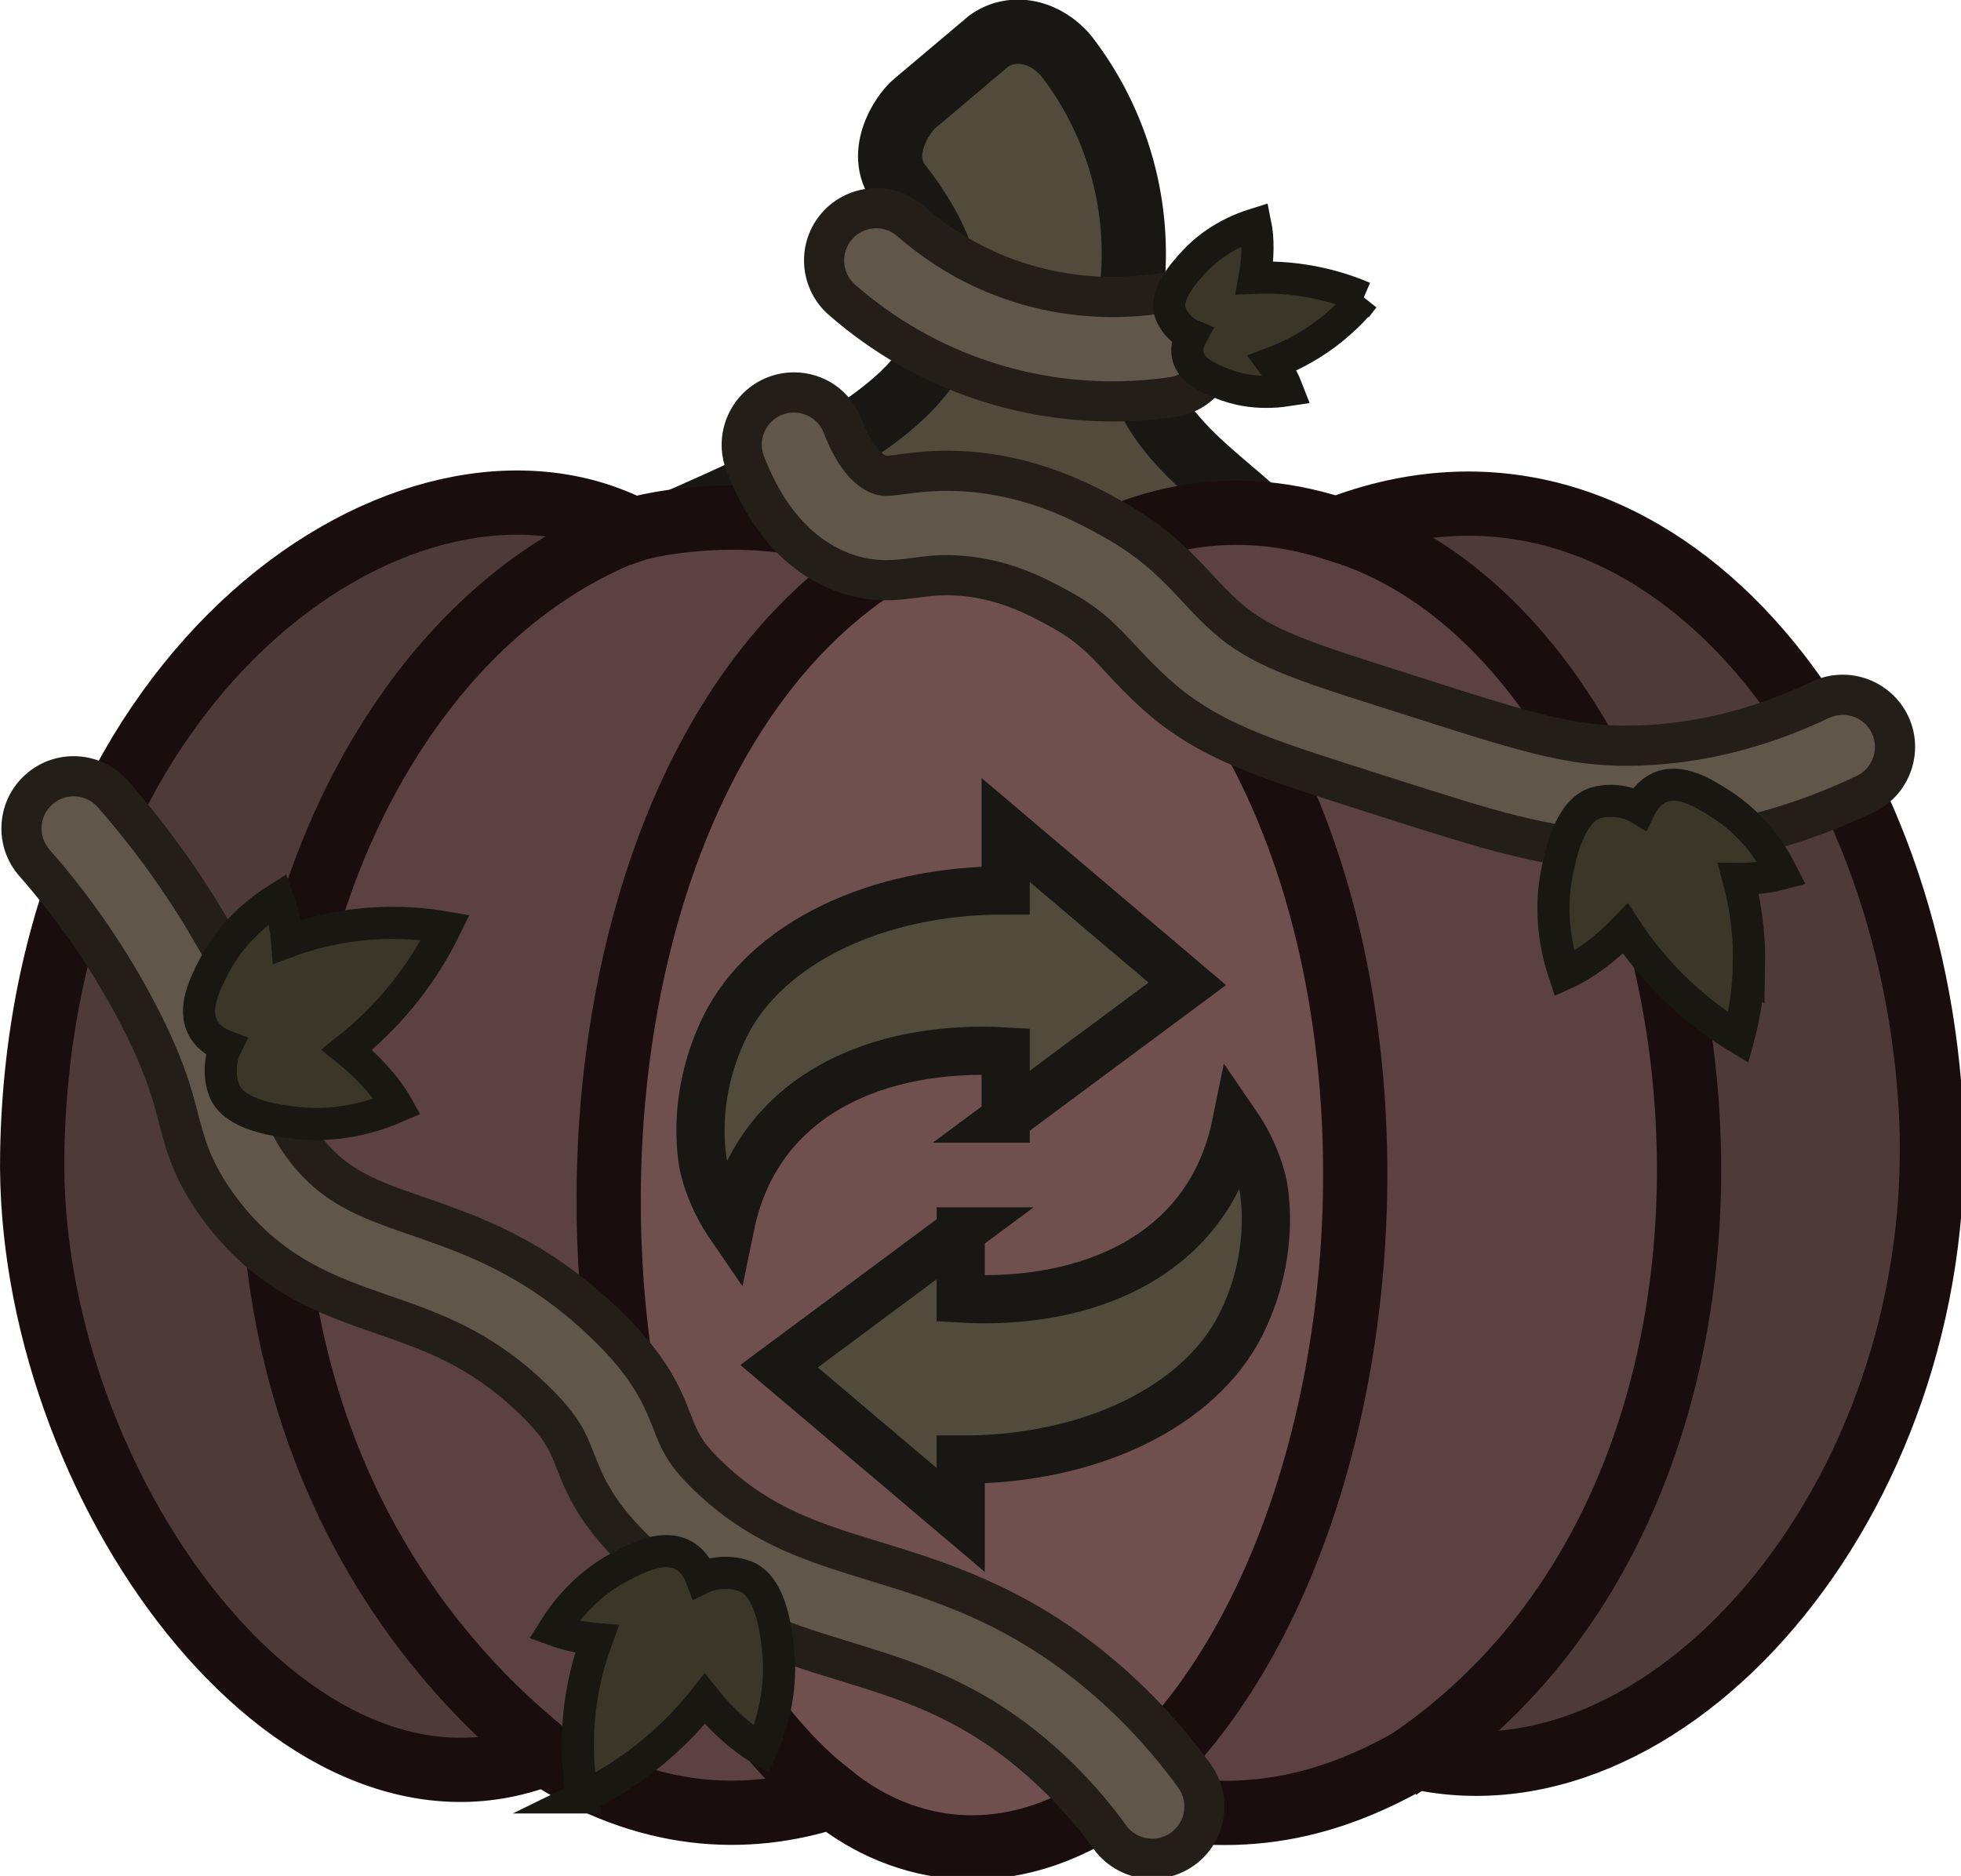 <?xml version="1.0" encoding="UTF-8" standalone="no"?>
<svg
   width="73.384"
   height="70.212"
   viewBox="0 0 19.416 18.577"
   version="1.1"
   id="svg9"
   sodipodi:docname="plumpkin_shuffle.svg"
   inkscape:version="1.4 (86a8ad7, 2024-10-11)"
   xmlns:inkscape="http://www.inkscape.org/namespaces/inkscape"
   xmlns:sodipodi="http://sodipodi.sourceforge.net/DTD/sodipodi-0.dtd"
   xmlns="http://www.w3.org/2000/svg"
   xmlns:svg="http://www.w3.org/2000/svg">
  <defs
     id="defs9" />
  <sodipodi:namedview
     id="namedview9"
     pagecolor="#ffffff"
     bordercolor="#000000"
     borderopacity="0.25"
     inkscape:showpageshadow="2"
     inkscape:pageopacity="0.0"
     inkscape:pagecheckerboard="0"
     inkscape:deskcolor="#d1d1d1"
     inkscape:zoom="7.7861223"
     inkscape:cx="42.19045"
     inkscape:cy="21.512634"
     inkscape:window-width="1920"
     inkscape:window-height="991"
     inkscape:window-x="-9"
     inkscape:window-y="-9"
     inkscape:window-maximized="1"
     inkscape:current-layer="svg9" />
  <g
     id="g20"
     transform="matrix(0.265,0,0,0.265,-6.8636564e-5,-0.004)">
    <g
       id="g11">
      <path
         class="cls-11"
         d="m 37.761,0.659 -4.525,4.029 2.016,7.14 -8.376,7.526 6.148,1.203 9.05,-0.212 4.981,-1.52 -4.912,-5.229 0.105,-7.566 -4.487,-5.371 z"
         id="path1"
         style="fill:#514b3c" />
      <path
         class="cls-1"
         d="M 37.195,19.496 C 29.947,21.875 23.765,26.983 22.487,44.666 23.128,60.033 28.209,66.65 35.427,69.05 43.927,68.838 48.984,61.127 51.263,47.347 50.598,36.248 49.325,25.421 37.195,19.496"
         id="path2"
         style="fill:#704f4f" />
      <path
         class="cls-3"
         d="m 25.319,19.496 c 7.427,-3.271 13.197,-6.191 8.37,-12.493 -1.007,-1.164 0,-2.72 0.496,-3.128 l 2.76,-2.327 c 0.916,-0.65 2.14,-0.348 2.902,0.568 1.928,2.501 2.801,5.657 2.433,8.793 -0.483,4.446 2.333,6.184 4.473,8.092"
         id="path3"
         style="fill:none;stroke:#191713;stroke-width:2.4px;stroke-miterlimit:12.091" />
      <path
         class="cls-2"
         d="M 33.072,21.249 27.571,19.197 19.225,21.848 C 3.819,39.34 9.447,51.37 17.826,62.684 l 5.55,4.498 7.146,-0.048 -6.348,-11.096 -1.75,-14.796 3.6,-13.197 7.05,-6.795 z m 7.146,0.1 5.498,-2.049 8.346,2.648 c 15.406,17.492 9.779,29.523 1.399,40.836 l -5.546,4.501 -7.149,-0.051 6.348,-11.096 1.75,-14.796 -3.597,-13.194 -7.05,-6.798 z"
         id="path4"
         style="fill:#5b4141" />
      <path
         class="cls-7"
         d="m 51.262,19.992 7.635,7.705 4.664,13.43 -1.696,13.783 -8.624,11.169 4.171,-0.351 8.836,-5.586 5.513,-11.592 0.281,-11.38 -3.395,-9.827 -7.916,-7.351 -6.221,-1.345 -3.248,1.345 z M 22.009,20.563 14.374,28.271 9.71,41.701 11.406,55.484 20.03,66.653 15.859,66.299 7.023,60.713 1.51,49.121 1.229,37.741 l 3.392,-9.824 7.92,-7.354 6.221,-1.342 3.248,1.342 z"
         id="path5"
         style="fill:#4f3a3a" />
      <path
         class="cls-5"
         d="m 33.217,20.923 c 2.074,-1.143 4.948,-1.282 7.284,-0.239 1.654,-0.877 4.987,-2.349 9.431,-0.892 11.517,-4.452 21.294,7.3 22.196,21.434 0.913,14.315 -9.551,26.621 -19.23,24.45 -3.646,2.107 -6.97,2.618 -11.214,1.532 -4.051,2.847 -7.965,2.049 -10.585,-0.064 -3.243,1.058 -6.928,0.877 -10.755,-1.59 C 10.979,69.213 0.983,55.418 1.204,43.097 1.527,24.777 15.456,15.582 23.68,19.814 c 1.052,-0.363 6.36,-1.215 9.537,1.109 v 0 z"
         id="path6"
         style="fill:none;stroke:#190d0d;stroke-width:2.4px;stroke-miterlimit:12.091" />
      <path
         class="cls-4"
         d="M 23.484,19.85 C 9.214,25.451 3.8,52.401 20.63,65.749 M 50.042,19.823 c 14.333,4.449 19.363,35.154 2.215,46.253"
         id="path7"
         style="fill:none;stroke:#190d0d;stroke-width:2.4px;stroke-miterlimit:12.091" />
      <path
         class="cls-4"
         d="M 32.821,21.122 C 19.733,29.631 19.791,57.54 30.672,66.807 M 40.84,20.808 c 13.614,9.355 12.306,37.72 0.587,46.58"
         id="path8"
         style="fill:none;stroke:#190d0d;stroke-width:2.4px;stroke-miterlimit:12.091" />
      <g
         id="g10">
        <path
           class="cls-6"
           d="m 37.575,41.816 v -2.509 c -4.66,-0.269 -9.271,1.545 -10.289,6.521 -0.32,-0.466 -0.738,-1.193 -0.978,-2.152 0,0 -0.618,-2.465 0.78,-5.3 1.531,-3.103 5.656,-5.104 10.487,-5.087 v -2.257 c 2.263,1.916 4.525,3.831 6.787,5.747 l -6.787,5.037 z"
           id="path9"
           style="fill:#514b3c;stroke:#191713;stroke-width:1.8px;stroke-miterlimit:12.091" />
        <path
           class="cls-6"
           d="m 35.895,46.031 v 2.509 c 4.66,0.269 9.271,-1.545 10.289,-6.521 0.32,0.466 0.738,1.193 0.978,2.152 0,0 0.618,2.465 -0.78,5.3 -1.531,3.103 -5.656,5.104 -10.487,5.087 v 2.257 c -2.263,-1.916 -4.525,-3.831 -6.787,-5.747 l 6.787,-5.037 z"
           id="path10"
           style="fill:#514b3c;stroke:#191713;stroke-width:1.8px;stroke-miterlimit:12.091" />
      </g>
    </g>
    <g
       id="g12">
      <path
         class="cls-8"
         d="m 41.578,15.014 c -1.649,0 -3.269,-0.258 -4.816,-0.768 -1.96,-0.645 -3.746,-1.665 -5.307,-3.032 -0.809,-0.709 -0.891,-1.943 -0.184,-2.752 0.371,-0.423 0.905,-0.666 1.467,-0.666 0.471,0 0.927,0.171 1.283,0.481 1.167,1.022 2.498,1.783 3.961,2.265 1.15,0.379 2.359,0.571 3.592,0.571 0.561,0 1.125,-0.041 1.676,-0.122 0.1,-0.014 0.196,-0.021 0.291,-0.021 0.971,0 1.778,0.701 1.921,1.667 0.156,1.063 -0.581,2.056 -1.645,2.213 -0.488,0.071 -0.985,0.12 -1.478,0.144 -0.254,0.013 -0.508,0.019 -0.762,0.019 z"
         id="path11"
         style="fill:#60574a" />
      <path
         class="cls-10"
         d="m 32.738,8.546 c 0.281,0 0.563,0.098 0.791,0.297 1.242,1.087 2.66,1.898 4.218,2.412 1.228,0.404 2.527,0.609 3.828,0.609 0.596,0 1.193,-0.043 1.783,-0.129 0.061,-0.009 0.122,-0.013 0.182,-0.013 0.598,0 1.092,0.43 1.18,1.026 0.097,0.656 -0.357,1.265 -1.012,1.361 -0.467,0.069 -0.936,0.115 -1.406,0.138 -0.242,0.012 -0.484,0.018 -0.726,0.018 -1.557,0 -3.11,-0.246 -4.58,-0.73 -1.865,-0.615 -3.563,-1.585 -5.048,-2.884 C 31.45,10.213 31.399,9.455 31.836,8.956 32.073,8.684 32.405,8.546 32.738,8.546 m 1e-4,-1.5 c -0.778,0 -1.518,0.336 -2.031,0.922 -0.98,1.121 -0.866,2.829 0.253,3.81 1.638,1.433 3.511,2.503 5.567,3.18 1.622,0.535 3.321,0.806 5.049,0.806 0.266,0 0.533,-0.007 0.799,-0.02 0.515,-0.025 1.036,-0.076 1.55,-0.152 0.714,-0.105 1.344,-0.481 1.774,-1.06 0.431,-0.579 0.61,-1.291 0.505,-2.005 -0.198,-1.337 -1.318,-2.307 -2.664,-2.307 -0.13,0 -0.262,0.009 -0.396,0.028 -0.519,0.076 -1.046,0.114 -1.57,0.114 -1.154,0 -2.284,-0.179 -3.358,-0.533 C 36.852,9.379 35.606,8.667 34.517,7.714 34.021,7.282 33.39,7.046 32.738,7.046 v 0 z"
         id="path12"
         style="fill:#231f18" />
    </g>
    <g
       id="g14">
      <path
         class="cls-8"
         d="M 60.386,31.778 C 57.8,31.727 55.771,31.079 51.729,29.787 L 50.838,29.502 c -3.677,-1.169 -5.703,-1.813 -7.601,-3.5 -0.548,-0.485 -0.974,-0.943 -1.351,-1.346 -0.702,-0.753 -1.206,-1.294 -2.299,-1.889 -0.811,-0.442 -2.169,-1.182 -3.949,-1.252 -0.101,-0.004 -0.193,-0.006 -0.282,-0.006 -0.429,0 -0.766,0.044 -1.122,0.092 -0.377,0.049 -0.732,0.096 -1.131,0.096 -0.574,0 -1.116,-0.102 -1.659,-0.311 -1.592,-0.618 -2.805,-1.981 -3.604,-4.053 -0.386,-1.003 0.115,-2.134 1.117,-2.522 0.227,-0.087 0.462,-0.131 0.702,-0.131 0.812,0 1.526,0.49 1.819,1.248 0.382,0.991 0.857,1.62 1.375,1.821 0.095,0.037 0.154,0.048 0.25,0.048 0.152,0 0.333,-0.024 0.592,-0.059 0.436,-0.058 0.973,-0.128 1.673,-0.128 0.135,0 0.277,0.002 0.425,0.008 2.691,0.106 4.622,1.159 5.66,1.725 1.644,0.895 2.513,1.827 3.279,2.648 0.349,0.373 0.677,0.726 1.094,1.097 1.278,1.136 2.921,1.659 6.193,2.699 l 0.892,0.285 c 3.687,1.178 5.535,1.769 7.551,1.809 l 0.269,0.002 c 2.439,0 4.89,-0.577 7.282,-1.714 0.266,-0.126 0.547,-0.19 0.838,-0.19 0.748,0 1.44,0.436 1.761,1.112 0.462,0.972 0.048,2.138 -0.923,2.599 -2.92,1.389 -5.922,2.093 -8.923,2.094 l -0.38,-0.004 z"
         id="path13"
         style="fill:#60574a" />
      <path
         class="cls-10"
         d="m 29.66,15.43 c 0.482,0 0.936,0.292 1.12,0.768 0.467,1.21 1.073,1.966 1.803,2.249 0.183,0.07 0.333,0.099 0.521,0.099 0.177,0 0.388,-0.025 0.69,-0.065 0.418,-0.055 0.921,-0.122 1.575,-0.122 0.126,0 0.257,0.003 0.394,0.008 2.517,0.1 4.348,1.098 5.331,1.634 1.538,0.837 2.327,1.683 3.091,2.502 0.362,0.389 0.705,0.755 1.144,1.145 1.397,1.242 3.091,1.781 6.464,2.853 l 0.892,0.284 c 3.755,1.2 5.638,1.802 7.764,1.844 0.094,0.002 0.189,0.003 0.283,0.003 2.541,0 5.097,-0.595 7.604,-1.787 0.167,-0.079 0.343,-0.117 0.516,-0.117 0.449,0 0.878,0.253 1.084,0.684 0.284,0.599 0.03,1.315 -0.568,1.599 -2.821,1.342 -5.713,2.021 -8.601,2.021 -0.122,0 -0.244,-0.002 -0.365,-0.004 -2.477,-0.049 -4.471,-0.686 -8.443,-1.956 l -0.893,-0.285 c -3.58,-1.139 -5.552,-1.766 -7.33,-3.346 -0.523,-0.464 -0.939,-0.91 -1.305,-1.302 -0.719,-0.771 -1.287,-1.379 -2.484,-2.031 -0.868,-0.473 -2.322,-1.266 -4.277,-1.343 -0.109,-0.005 -0.213,-0.007 -0.312,-0.007 -0.491,0 -0.875,0.053 -1.248,0.102 -0.324,0.043 -0.653,0.086 -1.005,0.086 -0.42,0 -0.873,-0.062 -1.388,-0.261 -1.387,-0.538 -2.455,-1.757 -3.175,-3.623 -0.238,-0.619 0.069,-1.313 0.688,-1.552 0.142,-0.054 0.288,-0.08 0.432,-0.08 m -10e-5,-1.5 c -0.332,0 -0.657,0.06 -0.969,0.18 -1.391,0.537 -2.085,2.103 -1.551,3.492 0.879,2.278 2.236,3.786 4.033,4.482 0.632,0.244 1.263,0.362 1.931,0.362 0.448,0 0.845,-0.052 1.196,-0.098 0.38,-0.05 0.678,-0.09 1.058,-0.09 0.079,0 0.16,0.002 0.246,0.005 1.611,0.064 2.823,0.724 3.625,1.161 0.986,0.537 1.431,1.014 2.105,1.737 0.373,0.4 0.832,0.892 1.406,1.401 2.016,1.791 4.22,2.492 7.871,3.654 l 0.891,0.284 c 3.98,1.272 6.173,1.974 8.87,2.027 0.13,0.003 0.263,0.004 0.395,0.004 3.113,-5e-4 6.223,-0.729 9.245,-2.166 1.344,-0.639 1.917,-2.252 1.279,-3.597 -0.447,-0.937 -1.404,-1.541 -2.439,-1.541 -0.403,0 -0.793,0.088 -1.158,0.261 -2.293,1.09 -4.635,1.643 -6.962,1.643 l -0.257,-0.002 c -1.903,-0.038 -3.716,-0.617 -7.329,-1.772 l -0.897,-0.286 c -3.172,-1.009 -4.763,-1.515 -5.923,-2.546 -0.391,-0.348 -0.708,-0.687 -1.043,-1.047 -0.806,-0.864 -1.719,-1.843 -3.471,-2.796 -1.013,-0.552 -3.121,-1.702 -5.989,-1.815 -0.158,-0.006 -0.309,-0.009 -0.454,-0.009 -0.749,0 -1.337,0.078 -1.766,0.134 -0.163,0.021 -0.402,0.053 -0.499,0.053 -0.212,-0.087 -0.583,-0.5 -0.925,-1.388 -0.406,-1.05 -1.395,-1.728 -2.519,-1.728 v 0 z"
         id="path14"
         style="fill:#231f18" />
    </g>
    <g
       id="g16">
      <path
         class="cls-8"
         d="m 43.051,69.476 c -0.624,0 -1.215,-0.302 -1.58,-0.807 -0.882,-1.218 -1.911,-2.312 -3.06,-3.252 -2.4,-1.96 -4.667,-2.654 -6.859,-3.326 C 29.076,61.33 26.524,60.547 23.965,58.18 22.287,56.626 21.847,55.503 21.494,54.601 21.213,53.88 20.991,53.312 19.837,52.219 17.904,50.389 16.168,49.786 14.329,49.15 12.292,48.444 9.99,47.648 8.129,45.072 7.176,43.753 6.927,42.798 6.664,41.786 6.436,40.913 6.152,39.826 5.171,37.935 4.119,35.908 2.812,33.998 1.286,32.258 0.943,31.866 0.772,31.364 0.806,30.844 0.841,30.325 1.075,29.849 1.466,29.506 c 0.355,-0.312 0.811,-0.484 1.285,-0.484 0.561,0 1.096,0.242 1.467,0.665 1.733,1.977 3.218,4.146 4.414,6.451 1.182,2.28 1.542,3.656 1.804,4.661 0.22,0.844 0.33,1.265 0.854,1.989 1.14,1.578 2.469,2.038 4.309,2.675 2.049,0.709 4.373,1.513 6.92,3.925 1.787,1.691 2.241,2.854 2.607,3.789 0.281,0.72 0.466,1.194 1.489,2.142 1.907,1.764 3.748,2.328 6.079,3.043 2.436,0.747 5.194,1.592 8.187,4.037 1.41,1.153 2.672,2.494 3.75,3.984 0.63,0.87 0.435,2.092 -0.435,2.723 -0.335,0.243 -0.731,0.371 -1.144,0.371 z"
         id="path15"
         style="fill:#60574a" />
      <path
         class="cls-10"
         d="m 2.751,29.772 c 0.334,0 0.666,0.138 0.903,0.409 1.694,1.932 3.144,4.052 4.312,6.302 1.145,2.206 1.491,3.536 1.745,4.507 0.228,0.871 0.365,1.397 0.971,2.236 1.278,1.77 2.775,2.288 4.671,2.944 1.979,0.685 4.221,1.461 6.65,3.761 1.666,1.577 2.069,2.609 2.425,3.519 0.295,0.756 0.528,1.353 1.677,2.416 2.033,1.881 4.043,2.497 6.37,3.211 2.367,0.726 5.051,1.548 7.93,3.9 1.358,1.111 2.575,2.403 3.617,3.843 0.389,0.537 0.269,1.287 -0.268,1.676 -0.213,0.154 -0.459,0.229 -0.703,0.229 -0.372,0 -0.738,-0.172 -0.973,-0.496 C 41.158,66.957 40.084,65.816 38.886,64.837 36.372,62.783 34.033,62.066 31.771,61.373 29.382,60.639 26.91,59.882 24.475,57.629 22.921,56.191 22.534,55.199 22.192,54.325 21.89,53.55 21.629,52.882 20.353,51.673 18.301,49.73 16.403,49.074 14.569,48.438 12.548,47.739 10.459,47.016 8.737,44.632 7.867,43.428 7.646,42.58 7.389,41.596 7.152,40.687 6.857,39.555 5.836,37.588 4.758,35.51 3.417,33.55 1.85,31.763 1.413,31.265 1.463,30.507 1.961,30.07 2.188,29.87 2.47,29.772 2.751,29.772 m 10e-5,-1.5 v 0 c -0.656,0 -1.288,0.238 -1.78,0.671 -0.541,0.474 -0.866,1.132 -0.913,1.852 -0.047,0.72 0.189,1.415 0.664,1.957 1.486,1.694 2.759,3.554 3.782,5.527 0.943,1.817 1.203,2.815 1.433,3.696 0.269,1.034 0.548,2.103 1.583,3.536 2,2.768 4.42,3.606 6.556,4.345 1.766,0.612 3.429,1.188 5.244,2.907 1.032,0.978 1.208,1.427 1.473,2.108 0.362,0.926 0.856,2.189 2.661,3.859 2.684,2.484 5.438,3.329 7.867,4.075 2.23,0.684 4.328,1.327 6.614,3.194 1.098,0.898 2.083,1.945 2.926,3.11 0.505,0.699 1.323,1.117 2.188,1.117 0.572,0 1.119,-0.178 1.583,-0.514 1.205,-0.873 1.475,-2.564 0.603,-3.77 -1.117,-1.543 -2.423,-2.93 -3.883,-4.124 -3.107,-2.539 -6.064,-3.445 -8.439,-4.173 -2.242,-0.688 -4.011,-1.23 -5.793,-2.878 -0.896,-0.83 -1.039,-1.196 -1.298,-1.86 -0.394,-1.008 -0.883,-2.257 -2.791,-4.064 C 20.369,46.319 17.86,45.451 15.844,44.753 14.071,44.139 12.899,43.734 11.898,42.348 11.457,41.737 11.377,41.431 11.163,40.613 10.906,39.628 10.519,38.146 9.298,35.793 8.074,33.435 6.555,31.214 4.782,29.193 4.269,28.608 3.529,28.272 2.751,28.272 v 0 z"
         id="path16"
         style="fill:#231f18" />
    </g>
    <path
       class="cls-9"
       d="m 21.758,67.182 c 0.685,-0.334 1.513,-0.81 2.376,-1.487 0.97,-0.762 1.688,-1.547 2.198,-2.193 0.644,0.81 1.434,1.509 2.119,1.892 0.734,-1.679 0.696,-3.057 0.617,-3.773 -0.072,-0.644 -0.26,-2.333 -1.214,-2.699 -0.736,-0.283 -1.437,-0.024 -1.437,-0.024 -0.073,0.023 -0.139,0.059 -0.204,0.09 -0.095,-0.256 -0.285,-0.63 -0.662,-0.846 -0.743,-0.424 -1.692,0.065 -2.339,0.398 -0.571,0.294 -1.627,0.956 -2.52,2.379 0.215,0.078 0.462,0.154 0.737,0.216 0.32,0.072 0.613,0.112 0.87,0.133 -0.278,0.749 -0.579,1.802 -0.677,3.088 -0.086,1.13 0.01,2.097 0.138,2.826 z"
       id="path17"
       style="fill:#3a3628;stroke:#191712;stroke-width:1.2px;stroke-miterlimit:15.118" />
    <path
       class="cls-9"
       d="m 50.953,11.136 c -0.495,-0.212 -1.131,-0.433 -1.891,-0.58 -0.855,-0.165 -1.605,-0.186 -2.186,-0.16 0.135,-0.718 0.142,-1.462 0.03,-2.005 -1.235,0.384 -1.953,1.041 -2.298,1.414 -0.31,0.336 -1.124,1.216 -0.879,1.894 0.189,0.523 0.651,0.778 0.651,0.778 0.046,0.029 0.096,0.047 0.143,0.067 -0.092,0.169 -0.205,0.443 -0.145,0.744 0.117,0.593 0.816,0.873 1.293,1.064 0.42,0.169 1.262,0.426 2.434,0.245 -0.058,-0.151 -0.131,-0.317 -0.225,-0.493 -0.109,-0.204 -0.223,-0.379 -0.331,-0.525 0.528,-0.198 1.229,-0.523 1.961,-1.065 0.643,-0.476 1.114,-0.975 1.444,-1.379 z"
       id="path18"
       style="fill:#3a3628;stroke:#191712;stroke-width:1.2px;stroke-miterlimit:15.118" />
    <path
       class="cls-9"
       d="m 13.819,34.532 c -1.287,0.097 -2.34,0.397 -3.089,0.674 -0.02,-0.257 -0.06,-0.55 -0.132,-0.87 -0.062,-0.275 -0.138,-0.521 -0.216,-0.737 -1.423,0.892 -2.087,1.948 -2.381,2.518 -0.334,0.647 -0.823,1.595 -0.4,2.339 0.215,0.378 0.59,0.568 0.845,0.663 -0.032,0.065 -0.068,0.131 -0.091,0.204 0,0 -0.26,0.7 0.022,1.437 0.365,0.954 2.054,1.143 2.698,1.216 0.716,0.08 2.094,0.119 3.774,-0.614 -0.382,-0.685 -1.08,-1.476 -1.89,-2.12 0.646,-0.51 1.432,-1.227 2.195,-2.196 0.678,-0.862 1.155,-1.689 1.489,-2.374 -0.728,-0.128 -1.696,-0.226 -2.826,-0.14 z"
       id="path19"
       style="fill:#3a3628;stroke:#191712;stroke-width:1.2px;stroke-miterlimit:15.118" />
    <path
       class="cls-9"
       d="m 65.348,35.995 c 0.019,-1.29 -0.185,-2.366 -0.394,-3.137 0.258,0.003 0.553,-0.01 0.878,-0.053 0.28,-0.037 0.532,-0.09 0.753,-0.148 -0.76,-1.498 -1.752,-2.253 -2.293,-2.598 -0.614,-0.391 -1.514,-0.964 -2.293,-0.609 -0.396,0.18 -0.618,0.536 -0.737,0.782 -0.062,-0.037 -0.124,-0.08 -0.196,-0.109 0,0 -0.674,-0.322 -1.433,-0.107 -0.983,0.278 -1.324,1.942 -1.454,2.577 -0.145,0.706 -0.307,2.075 0.271,3.814 0.716,-0.319 1.567,-0.943 2.282,-1.691 0.45,0.69 1.093,1.536 1.99,2.383 0.797,0.753 1.578,1.302 2.231,1.697 0.193,-0.714 0.377,-1.669 0.394,-2.802 z"
       id="path20"
       style="fill:#3a3628;stroke:#191712;stroke-width:1.2px;stroke-miterlimit:15.118" />
  </g>
</svg>

